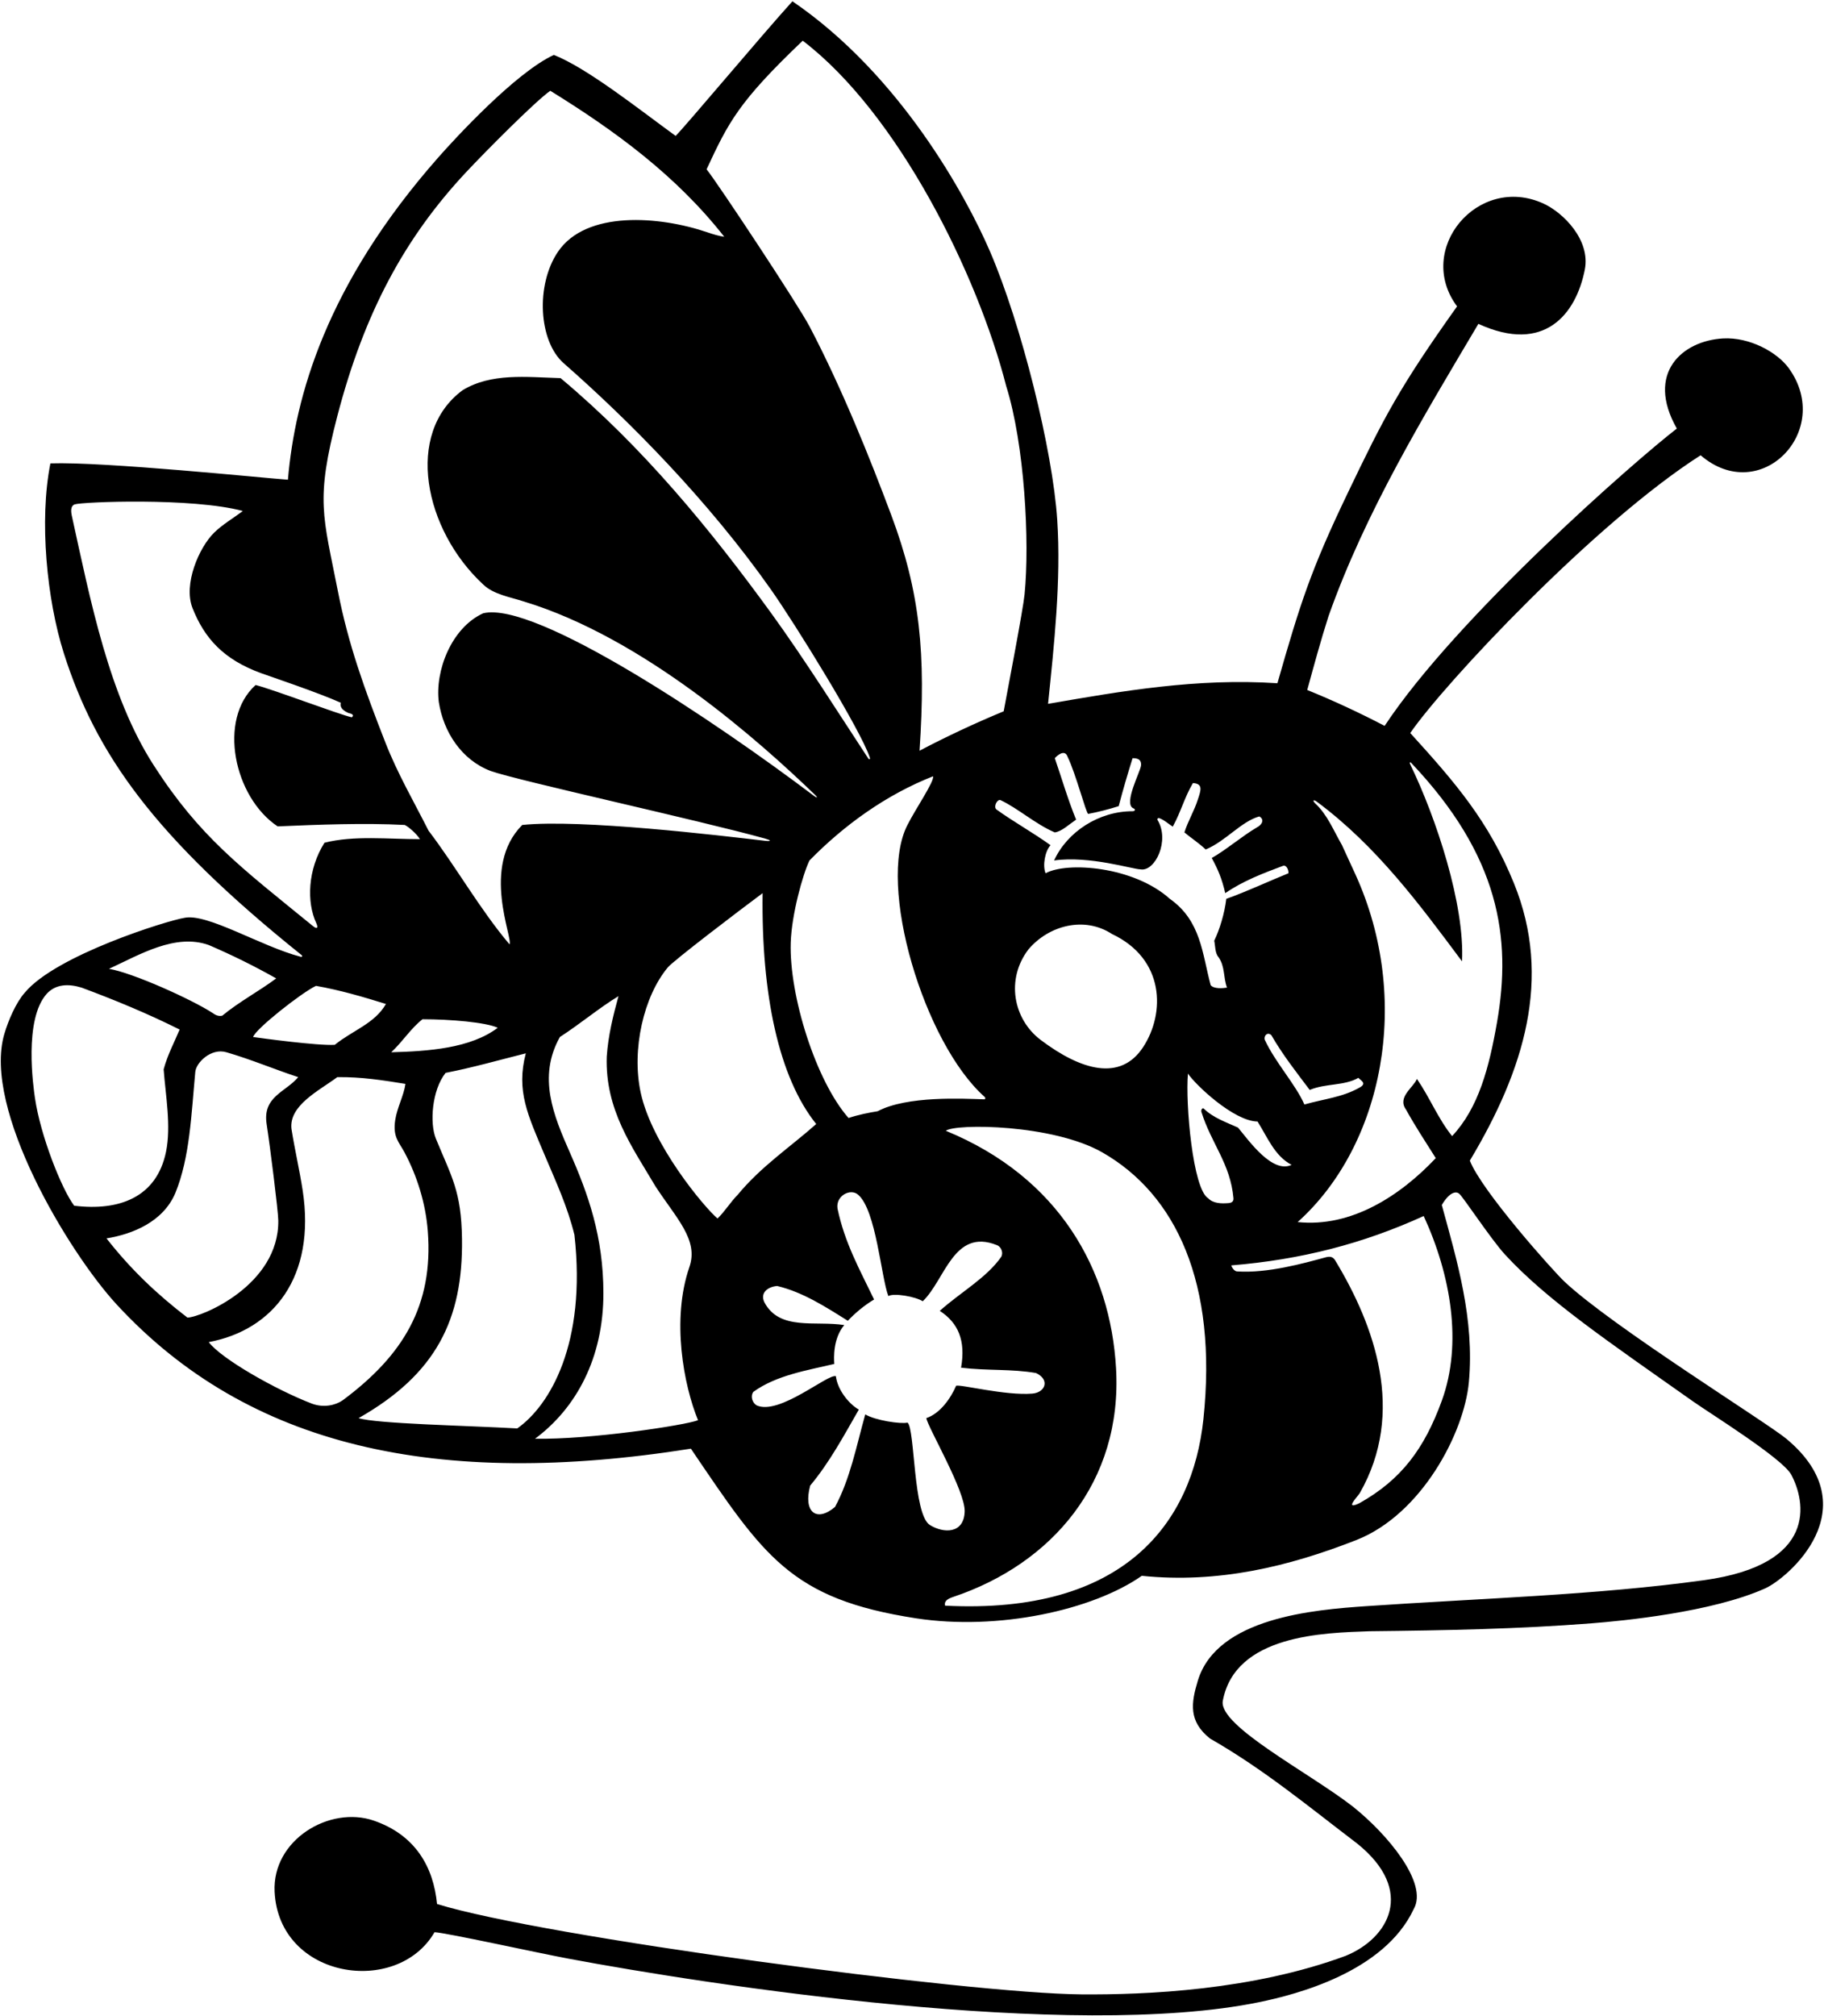 <?xml version="1.0" encoding="UTF-8"?>
<svg xmlns="http://www.w3.org/2000/svg" xmlns:xlink="http://www.w3.org/1999/xlink" width="487pt" height="538pt" viewBox="0 0 487 538" version="1.1">
<g id="surface1">
<path style=" stroke:none;fill-rule:nonzero;fill:rgb(0%,0%,0%);fill-opacity:1;" d="M 477.012 384.035 C 471.773 379.656 430.406 354 417.691 342.031 C 414.633 339.152 395.57 317.809 392.441 309.75 C 406.914 285.605 414.504 261.082 404.234 235.777 C 397.5 219.184 388.574 208.875 376.531 195.633 C 385.691 182.336 425.82 139.527 454.062 121.508 C 470.016 135.219 489.609 114.984 477.637 98.32 C 474.535 94.004 467.152 89.926 460.047 90.324 C 449.234 90.938 439.273 99.504 447.707 114.379 C 436.758 122.793 388.973 164.57 369.691 193.723 C 362.871 190.168 356.027 186.984 349.027 184.148 C 350.633 178.281 352.652 170.852 354.715 164.43 C 364.574 136.562 380.219 110.891 394.723 86.434 C 412.383 94.539 420.805 83.805 423.137 71.953 C 424.695 64.035 417.363 56.723 412.066 54.312 C 394.582 46.371 377.715 66.562 389.031 81.77 C 373.531 103.539 369.551 111.328 359.801 131.66 C 349.957 152.18 347.137 161.102 341.062 182.348 C 319.547 180.926 299.547 184.434 279.828 187.844 C 281.441 172.027 283.328 155.043 282.277 138.762 C 281.078 120.238 272.734 86.574 264.277 66.996 C 257.926 52.297 240.301 19.941 211.574 0.344 C 203.34 9.426 182.98 33.727 180.391 36.27 C 170.719 29.254 156.895 18.234 147.875 14.656 C 137.598 19.418 121.477 36.965 117.062 41.969 C 87.07 75.973 78.762 105.879 76.875 128.031 C 69.887 127.527 27.738 123.184 13.457 123.668 C 10.426 138.832 12.508 160.117 17.051 174.371 C 25.621 201.254 41.16 223.328 80.531 254.906 C 80.828 255.145 80.66 255.445 80.27 255.344 C 69.738 252.594 55.359 243.672 49.262 244.953 C 44.68 245.676 14.906 254.938 6.633 264.91 C 4.27 267.551 2.195 272.383 1.148 275.973 C -4.715 296.035 18.402 334.328 31.133 348.129 C 66.301 386.242 116.785 397.34 184.465 386.629 C 203.953 415.355 211.004 426.73 244.562 431.898 C 266.465 435.27 291.781 429.715 304.852 420.562 C 325.234 422.648 344.098 418.098 362.203 410.988 C 379.516 404.156 390.922 382.496 392.18 368.887 C 393.738 352.031 388.996 336.387 384.953 321.598 C 386.855 318.359 388.633 317.766 389.59 318.578 C 390.516 319.234 398.086 330.746 401.82 334.809 C 412.98 346.938 429.133 357.855 452.047 374.023 C 456.648 377.27 475.953 389.238 478.27 393.59 C 482.047 400.688 485.523 417.508 454.98 421.727 C 426.09 425.723 394.676 426.598 364.762 428.66 C 350.91 429.617 324.949 431.684 319.82 448.531 C 317.977 454.59 317.328 459.398 323.055 463.977 C 337.465 472.227 349.312 482.086 362.395 492.039 C 378.031 504.625 370.758 517.328 359.266 521.992 C 334.43 531.176 306.086 532.406 288.676 532.266 C 258.547 532.023 145.066 516.922 116.688 508.152 C 115.727 498.285 110.938 489.742 99.809 485.898 C 88.078 481.84 72.633 490.969 73.32 504.891 C 74.469 528.168 106.055 532.883 116.02 515.672 C 119.363 515.863 143.301 521.145 151.656 522.711 C 189.266 529.77 286.145 544.656 336.258 534.332 C 345.922 532.34 369.586 526.363 377.465 509.48 C 381.41 502.574 370.375 489.457 361.254 482.18 C 349.691 473.172 325.496 460.719 326.465 454.027 C 329.711 436.18 353.676 435.789 365.617 435.352 C 386.07 435.133 405.48 434.754 424.934 433.238 C 433.012 432.609 457.098 430.305 471.324 423.902 C 477.273 421.227 499.215 402.605 477.012 384.035 Z M 349.691 290.887 C 353.957 289.086 358.887 289.844 362.676 287.66 C 363.328 288.398 365.047 289.086 363.059 290.223 C 358.41 292.875 353.578 293.254 348.27 294.773 C 345.898 289.367 340.496 283.586 337.652 277.426 C 337.43 276.293 338.504 275.34 339.453 276.285 C 342.391 281.406 346.184 286.242 349.691 290.887 Z M 281.629 222.16 C 283.516 221.871 285.23 220.168 287.316 218.746 C 285.137 213.438 283.523 207.848 281.629 202.348 C 282.16 201.727 284.281 199.789 285.039 201.969 C 287.223 206.426 289.969 217.027 290.539 217.219 C 293.098 216.742 296.039 215.996 298.691 215.145 C 299.828 210.785 301.062 206.613 302.391 202.348 C 304.285 202.309 304.758 203.141 304.648 204.289 C 304.492 205.957 299.953 214.359 302.516 215.688 C 303.328 215.969 303.047 216.508 302.391 216.508 C 293.445 216.484 284.945 221.969 281.438 229.648 C 290.887 228.316 302.578 232.031 304.496 232.012 C 308.43 232.727 312.41 224.273 309.043 218.82 C 308.895 218.582 309.184 218.238 309.461 218.332 C 310.762 218.766 311.871 219.82 313.125 220.621 C 315.402 216.449 316.133 213.059 318.504 208.984 C 321.254 209.172 320.652 210.867 319.832 213.344 C 318.883 216.379 317.176 219.129 316.23 222.16 C 317.793 223.48 320.113 225.004 321.914 226.711 C 327.227 224.531 331.395 219.223 336.23 217.895 C 337.746 218.746 336.895 220.168 335.566 220.832 C 331.68 223.109 327.129 226.996 323.527 228.984 C 325.156 231.945 326.277 234.578 327.129 238.371 C 331.965 235.051 337.273 233.062 342.582 231.07 C 343.527 230.785 344.113 232.281 344.004 233.062 C 338.602 235.242 333.008 237.895 327.414 239.887 C 326.941 243.867 325.613 248.133 324.191 251.07 C 324.477 252.305 324.383 254.391 325.328 255.434 C 327.129 257.992 326.562 260.742 327.605 263.586 C 326.426 263.77 324.098 263.965 323.242 262.922 C 320.969 254.484 320.684 245.766 312.344 239.887 C 302.68 231.207 284.93 229.902 279.164 233.062 C 278.312 230.977 279.027 227.117 280.492 225.574 C 275.754 222.16 270.727 219.41 265.988 215.996 C 265.23 215.238 266.246 213.238 267.125 213.535 C 271.77 215.715 276.512 219.98 281.629 222.16 Z M 305.219 279.449 C 299.191 288.668 288.703 285.715 277.871 277.551 C 270.527 272.016 268.484 261.336 274.613 253.348 C 280.016 246.996 289.496 244.438 296.891 249.27 C 310.996 255.91 311.16 270.371 305.219 279.449 Z M 214.324 10.863 C 239.844 30.316 261.07 73.387 268.641 103.004 C 273.562 118.645 274.957 144.574 273.555 158.633 C 273.145 162.754 269.211 183.191 267.98 189.836 C 260.395 192.965 252.527 196.66 245.512 200.355 C 247.242 174.434 245.691 158.074 237.934 137.391 C 232.246 122.23 224.852 103.738 216.16 87.16 C 213.062 81.25 191.684 48.957 188.656 45.188 C 194.48 32.664 197.188 27.172 214.324 10.863 Z M 262.902 292.754 C 263.164 292.98 263.121 293.406 262.785 293.395 C 257.289 293.227 242.234 292.379 234.328 296.574 C 231.957 296.953 229.113 297.52 226.555 298.375 C 217.84 288.484 210.68 265.695 211.121 251.582 C 211.355 244.031 214.367 233.262 216.125 229.648 C 225.414 220.168 236.602 212.113 249.113 207.184 C 249.574 208.414 244.375 215.996 242.289 220.168 C 234.035 236.102 246.711 278.406 262.902 292.754 Z M 90.074 111.008 C 97.289 83.375 108.105 63.418 124.445 45.961 C 129.73 40.316 143.102 26.867 146.926 24.23 C 164.273 34.941 180.578 46.887 193.375 63.191 C 191.852 62.973 190.383 62.52 188.91 62.016 C 176.086 57.621 156.48 56.121 148.98 67.184 C 142.98 76.031 143.785 91.043 150.504 96.938 C 167.996 112.285 189.059 133.527 205.809 157.297 C 212.371 166.609 229.738 194.703 232.227 202.148 C 232.418 202.723 232.051 202.77 231.809 202.398 C 224.895 191.906 214.672 175.703 205.914 163.652 C 189.746 141.406 171.711 119.344 149.676 100.918 C 140.387 100.633 131.191 99.496 123.512 104.141 C 107.969 115.633 113.223 141.383 129.012 155.992 C 131.762 158.648 136.121 159.312 139.91 160.543 C 171.902 170.254 202.836 197.883 217.637 212.16 C 218.387 212.883 218.199 213.066 217.352 212.426 C 190.922 192.48 143.031 160.305 129.012 163.672 C 120.48 167.559 116.102 179.129 117.16 187.371 C 118.395 195.332 123.23 202.82 131.004 205.762 C 138.387 208.383 186.32 218.828 204.32 223.812 C 205.699 224.195 206.207 224.621 204.293 224.398 C 192.051 222.961 155.117 218.555 139.438 220.168 C 128.289 231.352 137.09 250.562 136.027 252.02 C 128.156 242.73 121.711 231.262 114.414 221.688 C 110.414 213.773 106.148 206.465 102.922 198.23 C 97.238 183.738 92.988 171.887 90.242 157.91 C 86.234 137.516 84.172 133.605 90.074 111.008 Z M 132.898 274.297 C 125.598 279.797 114.414 280.555 104.461 280.836 C 107.59 277.898 109.578 274.582 112.801 272.02 C 120.301 272.02 129.734 272.836 132.898 274.297 Z M 40.996 204.172 C 29.09 185.648 24.172 160.363 19.145 137.508 C 18.773 135.715 19.191 134.863 19.953 134.609 C 21.984 133.934 51.184 132.746 64.836 136.371 C 62.297 138.305 59.438 139.945 57.191 142.141 C 53.109 146.133 48.895 155.965 51.406 162.301 C 54.551 170.23 59.582 175.988 69.758 179.676 C 71.285 180.23 85.406 185 91 187.559 C 90.621 188.887 91.758 189.738 93.086 190.309 C 93.559 190.402 94.789 190.688 93.938 191.445 C 90.238 190.594 73.082 184.055 68.246 182.82 C 58.055 192.012 62.473 212.777 74.125 220.547 C 85.027 220.074 97.348 219.602 108.062 220.168 C 108.992 220.602 111.094 222.352 112.137 223.961 C 103.512 223.961 94.508 222.918 86.637 224.91 C 82.113 232.082 81.863 240.836 84.434 246.34 C 85.004 247.562 84.75 248.125 83.543 247.145 C 64.277 231.438 53.395 223.457 40.996 204.172 Z M 84.363 263.109 C 90.809 264.246 96.969 266.051 103.039 267.945 C 100.098 273.16 94.031 275.055 89.387 278.848 C 84.836 279.133 69.574 277.047 67.586 276.762 C 68.059 274.77 80.383 265.008 84.363 263.109 Z M 55.734 252.211 C 61.898 254.863 67.867 257.801 73.746 261.121 C 69.34 264.426 63.793 267.379 59.336 271.074 C 58.293 271.312 57.488 270.883 56.73 270.328 C 51.184 266.73 35.441 259.621 29.098 258.562 C 37.344 254.77 46.781 249.039 55.734 252.211 Z M 19.809 321.789 C 16.426 317.297 10.801 303.074 9.332 293.047 C 8.922 290.211 6.277 272.051 12.508 265.195 C 14.879 262.637 18.262 262.496 21.801 263.586 C 30.711 266.902 39.43 270.504 47.961 274.77 C 46.539 278.184 44.738 281.5 43.695 285.387 C 44.199 292.312 45.75 300.531 44.316 307.438 C 41.816 319.508 31.887 323.27 19.809 321.789 Z M 28.434 330.508 C 35.449 329.371 43.602 326.055 46.824 318.375 C 50.711 308.895 51.09 297.238 52.133 286.145 C 52.285 283.656 56.348 279.594 60.477 280.836 C 67.016 282.734 73.273 285.387 79.625 287.473 C 76.305 291.453 70.059 292.629 71.188 299.984 C 72.105 305.914 74.27 323.121 74.301 325.723 C 74.52 342.977 53.809 351.535 50.047 351.648 C 41.895 345.391 34.977 338.852 28.434 330.508 Z M 83.227 374.59 C 73.867 371.004 59.141 362.711 55.734 358.188 C 73.035 354.945 84.352 340.73 80.809 317.68 C 79.984 312.328 78.758 307.109 77.824 301.312 C 77.082 295 85.215 291.074 90.051 287.473 C 96.496 287.379 102.375 288.324 108.25 289.273 C 107.805 292.453 106.035 295.551 105.523 298.906 C 104.824 303.465 106.527 304.785 107.984 307.516 C 111.336 313.809 113.645 321.074 114.223 328.594 C 115.738 348.371 107.66 361.711 91.473 373.734 C 89.523 375.066 86.379 375.781 83.227 374.59 Z M 138.109 381.223 C 124.461 380.465 100.441 379.977 95.738 378.477 C 116.445 366.719 123.625 352.16 123.352 330.715 C 123.188 317.836 120.551 314.082 116.363 303.848 C 114.711 299.801 115.277 291.004 118.965 286.336 C 126.262 284.914 133.562 282.828 140.387 281.121 C 137.773 291.137 140.879 297.504 145.484 308.414 C 148.375 315.27 151.508 321.957 153.371 329.562 C 156.625 358.609 146.793 375.113 138.109 381.223 Z M 142.852 383.973 C 153.801 375.855 161.129 362.48 161.105 345.105 C 161.09 330.008 157.043 318.688 152.172 307.641 C 147.785 297.684 143.504 287.477 149.484 276.762 C 154.797 273.348 160.102 268.895 165.129 265.859 C 163.703 271.074 162.379 276.383 162 281.977 C 161.523 296.195 168.824 306.148 174.984 316.574 C 180.527 325.109 186.586 330.859 184.07 338.137 C 179.207 352.191 182.566 369.789 186.375 379.035 C 182.879 380.398 157.355 384.258 142.852 383.973 Z M 191.574 325.199 C 187.965 322.129 174.02 305.445 171.047 291.543 C 168.59 280.059 171.871 265.906 178.297 258.191 C 179.82 256.363 197.355 243.016 203.613 238.371 C 203.246 265.48 207.941 287.551 217.926 299.984 C 211.102 306.051 203.234 311.266 196.977 318.852 C 195.082 320.746 193.473 323.398 191.574 325.199 Z M 242.312 379.672 C 240.465 380.105 233.676 379.078 231.02 377.477 C 228.652 385.914 227.027 394.59 222.953 402.172 C 218.016 406.367 214.402 403.59 216.316 396.484 C 221.531 390.23 225.32 383.121 229.305 376.199 C 226.559 374.637 223.605 370.855 223.176 367.289 C 221.09 366.531 208.016 377.859 202.004 375.062 C 200.863 374.398 200.297 372.598 201.148 371.461 C 207.312 367.004 215.551 365.723 222.754 364.016 C 222.629 362.391 222.406 357.207 225.414 353.641 C 217.738 352.406 208.164 355.25 204.09 347.57 C 202.855 345.012 205.035 343.402 207.5 343.211 C 214.324 344.824 220.488 348.805 226.363 352.5 C 228.246 350.52 230.535 348.52 233.379 346.812 C 229.492 338.758 225.512 331.648 223.613 322.547 C 223.09 319.129 227.086 317.047 229.113 318.852 C 233.914 322.93 235.273 340.961 237.184 345.898 C 238.633 345.035 244.402 346.012 246.367 347.285 C 252.34 341.602 254.613 327.664 266.176 332.309 C 267.348 332.746 267.941 334.355 267.316 335.438 C 263.43 341.031 256.414 344.918 250.914 349.848 C 255.805 353.027 257.883 357.695 256.602 365.016 C 263.715 365.867 269.969 365.297 276.605 366.438 C 280.387 368.199 279.121 371.637 275.625 371.93 C 268.465 372.531 256.293 369.375 255.277 369.848 C 253.855 373.164 251.012 377.242 247.312 378.477 C 247.883 381.223 257.754 397.98 257.566 403.422 C 257.355 409.43 251.895 409.242 248.285 407.008 C 243.742 404.195 244.328 381.336 242.312 379.672 Z M 321.301 378.777 C 318.387 406.348 300.293 430.973 252.34 428.527 C 252.004 427.238 253.156 426.645 254.488 426.199 C 280.828 417.387 299.711 395.523 297.98 365.188 C 296.488 339.039 282.895 314.246 252.527 301.785 C 255.172 299.805 281.098 300.031 294.27 307.531 C 313.961 318.746 325.137 342.441 321.301 378.777 Z M 322.578 319.797 C 318.48 317.367 316.473 294.57 317.176 286.523 C 319.16 289.504 329.406 299.227 335.758 299.32 C 338.41 303.492 340.305 308.516 344.855 310.887 C 339.695 313.285 333.523 304.512 330.543 300.934 C 327.414 299.512 324.004 298.375 321.441 295.91 C 321.094 295.508 320.586 296.184 320.777 296.762 C 323.422 305.234 328.512 310.555 329.328 319.785 C 329.406 320.688 328.805 321.02 328.055 321.082 C 326.062 321.258 323.887 321.18 322.578 319.797 Z M 384.973 373.789 C 380.297 386.645 374.141 394.93 362.867 401.227 C 358.789 403.121 362.594 399.293 363.059 398.477 C 375.414 376.852 366.945 353.699 356.582 336.535 C 355.949 335.371 355.105 335.242 353.938 335.562 C 348.051 337.172 338.402 339.852 330.352 339.324 C 329.641 339.348 328.965 338.418 328.742 337.715 C 347.32 336.195 363.91 331.93 380.121 324.535 C 387.398 340.332 390.492 358.617 384.973 373.789 Z M 387.703 303.211 C 383.91 298.469 381.824 293.066 378.316 287.945 C 377.379 290.258 373.012 292.781 375.379 296.098 C 377.844 300.555 380.594 304.727 383.344 309.086 C 373.863 319.133 360.781 327.664 346.469 326.148 C 369.254 305.746 377.129 266.738 361.867 233.309 C 360.684 230.711 359.469 228.137 358.316 225.574 C 356.043 221.637 354.414 217.457 351.195 214.453 C 350.371 213.68 350.59 213.223 351.633 213.992 C 367.551 225.828 379 241.336 390.355 256.57 C 391.109 241.5 383.523 218.395 376.5 203.941 C 376.285 203.496 376.473 203.277 376.777 203.598 C 400.344 228.441 403.637 250.262 399.703 272.805 C 397.578 284.973 394.781 295.66 387.703 303.211 "/>
</g>
</svg>
